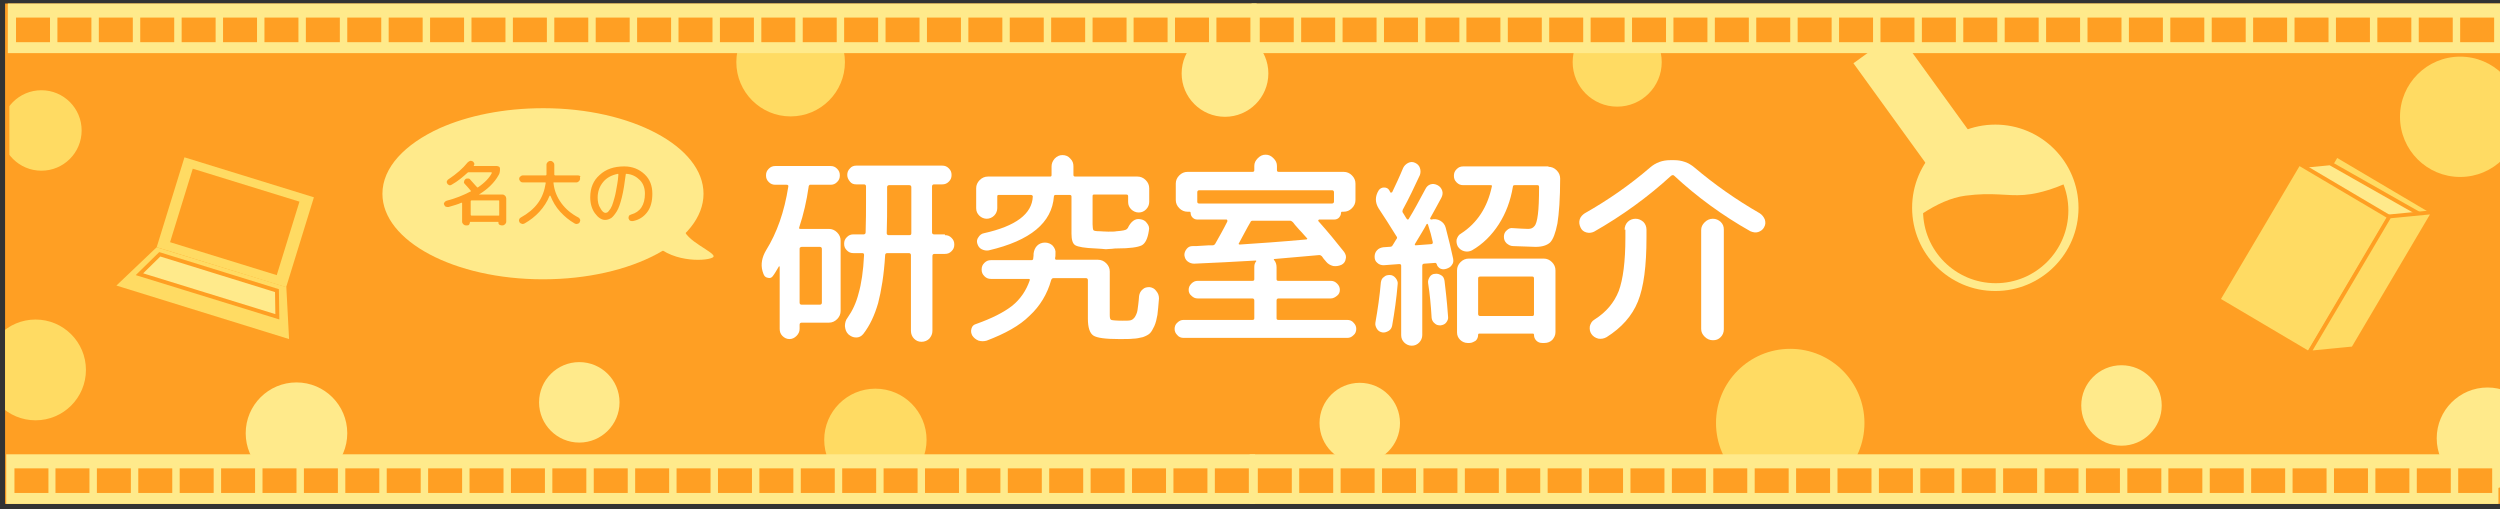 <?xml version="1.0" encoding="utf-8"?>
<!-- Generator: Adobe Illustrator 19.0.0, SVG Export Plug-In . SVG Version: 6.00 Build 0)  -->
<svg version="1.1" id="レイヤー_1" xmlns="http://www.w3.org/2000/svg" xmlns:xlink="http://www.w3.org/1999/xlink" x="0px"
	 y="0px" viewBox="0 0 640 130.3" style="enable-background:new 0 0 640 130.3;" xml:space="preserve">
<rect x="0" y="0" width="640" height="130.3" fill="#333333" stroke="none"/>
<style type="text/css">
	.st0{fill:#FF9F23;}
	.st1{fill:#FFEA8B;}
	.st2{clip-path:url(#SVGID_2_);fill:#FF9F23;}
	.st3{fill:#FFDB63;}
	.st4{fill:#FFEA8B;stroke:#FF9F23;stroke-miterlimit:10;}
	.st5{fill:#FFDB63;stroke:#FF9F23;stroke-miterlimit:10;}
	.st6{fill:#FFFFFF;}
	.st7{clip-path:url(#SVGID_4_);fill:#FFDB63;}
	.st8{clip-path:url(#SVGID_6_);fill:#FFDB63;}
	.st9{clip-path:url(#SVGID_8_);fill:#FFDB63;}
	.st10{clip-path:url(#SVGID_10_);fill:#FFEA8B;}
</style>
<g>
	<rect x="1.3" y="0.9" class="st0" width="639.6" height="128.1"/>
	<g>
		<g>
			<circle class="st1" cx="510.8" cy="53.2" r="21.3"/>
			
				<rect x="483.4" y="8.8" transform="matrix(0.81 -0.586 0.586 0.81 77.77 292.337)" class="st1" width="13.8" height="34.6"/>
		</g>
		<g>
			<defs>
				<path id="SVGID_1_" d="M471.9,74.4l56.5,38.2l28.7-76.5c0,0,9-8.6-16,4.9s-23.5,7.2-38,9.1S471.9,74.4,471.9,74.4z"/>
			</defs>
			<clipPath id="SVGID_2_">
				<use xlink:href="#SVGID_1_"  style="overflow:visible;"/>
			</clipPath>
			<circle class="st2" cx="510.9" cy="53.9" r="18.6"/>
		</g>
	</g>
	<g>
		
			<rect x="42.9" y="44.9" transform="matrix(0.955 0.295 -0.295 0.955 19.498 -15.261)" class="st3" width="34.7" height="24.1"/>
		
			<rect x="45.8" y="47" transform="matrix(0.955 0.295 -0.295 0.955 19.473 -15.21)" class="st0" width="28.6" height="19.7"/>
		<polygon class="st3" points="40.1,63.3 29.8,73.1 74,86.8 73.3,73.5 		"/>
		<polygon class="st4" points="40.9,65.1 35.7,70.2 71,81.1 70.9,74.4 		"/>
	</g>
	<g>
		
			<rect x="585.8" y="44.1" transform="matrix(0.861 0.509 -0.509 0.861 116.222 -296.382)" class="st5" width="29" height="40.5"/>
		<polygon class="st4" points="596.5,41.8 590.4,42.4 568.7,76 592.2,89 602.4,87.5 621.7,56.1 		"/>
		
			<rect x="576.3" y="45.7" transform="matrix(0.861 0.509 -0.509 0.861 115.565 -290.841)" class="st5" width="27" height="40.5"/>
		<polygon class="st5" points="611.7,55.4 623,54.3 602.4,89.2 591.1,90.3 		"/>
	</g>
	<circle class="st3" cx="458.3" cy="108.3" r="19"/>
	<circle class="st1" cx="75.9" cy="110.9" r="13"/>
	<circle class="st1" cx="543.1" cy="103.8" r="10.3"/>
	<circle class="st3" cx="202.4" cy="15.9" r="13.9"/>
	<circle class="st3" cx="224.1" cy="112.6" r="13.1"/>
	<circle class="st1" cx="348.1" cy="108.3" r="10.3"/>
	<g>
		<path class="st6" d="M207,47.9c-0.5,3.5-1.3,7-2.4,10.3c-0.1,0.3,0,0.4,0.3,0.4h7.3c0.8,0,1.5,0.3,2.1,0.9
			c0.6,0.6,0.9,1.3,0.9,2.1v18c0,0.8-0.3,1.5-0.9,2.1c-0.6,0.6-1.3,0.9-2.1,0.9h-7c-0.3,0-0.5,0.2-0.5,0.5v1.1
			c0,0.7-0.3,1.3-0.8,1.8c-0.5,0.5-1.1,0.8-1.8,0.8c-0.7,0-1.3-0.3-1.8-0.8c-0.5-0.5-0.7-1.1-0.7-1.8V68.3c0-0.1,0-0.1-0.1-0.1
			c-0.1,0-0.1,0-0.1,0c-0.6,1-1.1,1.9-1.5,2.4c-0.3,0.5-0.8,0.7-1.4,0.5c-0.6-0.1-0.9-0.5-1.1-1.1l-0.2-0.6
			c-0.5-1.8-0.1-3.6,0.9-5.3c2.8-4.5,4.7-9.9,5.7-16.3c0.1-0.3-0.1-0.5-0.4-0.5h-2.9c-0.7,0-1.2-0.2-1.7-0.7c-0.5-0.5-0.7-1-0.7-1.7
			c0-0.7,0.2-1.2,0.7-1.7c0.5-0.5,1-0.7,1.7-0.7h14.1c0.7,0,1.2,0.2,1.7,0.7c0.5,0.5,0.7,1,0.7,1.7c0,0.7-0.2,1.2-0.7,1.7
			c-0.5,0.5-1,0.7-1.7,0.7h-5.3C207.2,47.4,207,47.5,207,47.9z M204.7,63.7v13.8c0,0.3,0.2,0.5,0.5,0.5h4.7c0.3,0,0.5-0.2,0.5-0.5
			V63.7c0-0.3-0.2-0.5-0.5-0.5h-4.7C204.8,63.3,204.7,63.4,204.7,63.7z M241.9,60.2c0.7,0,1.2,0.2,1.7,0.7c0.5,0.5,0.7,1,0.7,1.7
			c0,0.7-0.2,1.2-0.7,1.7c-0.5,0.5-1,0.7-1.7,0.7h-2.7c-0.3,0-0.5,0.2-0.5,0.5v19.2c0,0.8-0.3,1.4-0.8,2c-0.5,0.5-1.2,0.8-2,0.8
			c-0.8,0-1.4-0.3-1.9-0.8c-0.5-0.5-0.8-1.2-0.8-2V65.3c0-0.3-0.2-0.5-0.5-0.5h-5.6c-0.3,0-0.5,0.2-0.5,0.5c-0.3,5.1-1,9.2-1.8,12.3
			c-0.9,3.1-2.1,5.7-3.8,7.9c-0.5,0.6-1.1,0.9-1.8,0.9c-0.8,0-1.4-0.3-2-0.8c-0.6-0.6-0.8-1.2-0.9-2.1c0-0.8,0.2-1.6,0.7-2.2
			c1.2-1.7,2.2-3.8,2.8-6.2c0.7-2.4,1.2-5.7,1.4-9.8c0-0.3-0.1-0.5-0.4-0.5h-2.3c-0.7,0-1.2-0.2-1.7-0.7c-0.5-0.5-0.7-1-0.7-1.7
			c0-0.7,0.2-1.2,0.7-1.7c0.5-0.5,1-0.7,1.7-0.7h2.6c0.3,0,0.5-0.2,0.5-0.5c0.1-3.1,0.1-5.6,0.1-7.7v-4.1c0-0.3-0.2-0.5-0.5-0.5h-2
			c-0.7,0-1.2-0.2-1.6-0.7c-0.4-0.5-0.7-1-0.7-1.7c0-0.7,0.2-1.2,0.7-1.7c0.4-0.5,1-0.7,1.6-0.7h22c0.7,0,1.2,0.2,1.7,0.7
			c0.5,0.5,0.7,1,0.7,1.7c0,0.7-0.2,1.2-0.7,1.7c-0.5,0.5-1,0.7-1.7,0.7h-2.1c-0.3,0-0.5,0.2-0.5,0.5v11.8c0,0.3,0.2,0.5,0.5,0.5
			H241.9z M233.3,59.7V47.9c0-0.3-0.2-0.5-0.5-0.5h-5.2c-0.3,0-0.5,0.2-0.5,0.5V52c0,2,0,4.6-0.1,7.7c0,0.3,0.2,0.5,0.5,0.5h5.3
			C233.2,60.2,233.3,60,233.3,59.7z"/>
		<path class="st6" d="M252.6,87.2c-0.7,0.2-1.4,0.2-2.1,0c-0.7-0.3-1.2-0.7-1.6-1.3c-0.3-0.6-0.4-1.1-0.2-1.8s0.6-1,1.3-1.2
			c3.9-1.4,6.9-2.9,9.1-4.6c2.1-1.7,3.6-3.9,4.5-6.5c0.1-0.3,0-0.4-0.3-0.4h-9.6c-0.7,0-1.2-0.2-1.7-0.7c-0.5-0.5-0.7-1-0.7-1.7
			c0-0.7,0.2-1.2,0.7-1.7c0.5-0.5,1-0.7,1.7-0.7H264c0.3,0,0.5-0.1,0.5-0.4c0.1-0.6,0.1-1,0.1-1.3c0.1-0.8,0.4-1.5,0.9-2
			c0.5-0.5,1.2-0.8,2-0.8c0.8,0,1.5,0.3,2,0.8c0.5,0.6,0.8,1.2,0.7,2c0,0.5,0,0.9-0.1,1.2c0,0.3,0.1,0.4,0.4,0.4h10.6
			c0.8,0,1.5,0.3,2.1,0.9c0.6,0.6,0.9,1.3,0.9,2.1v11.2c0,0.7,0.1,1.1,0.4,1.2c0.3,0.1,1.3,0.2,2.9,0.2c0.9,0,1.6,0,2-0.1
			s0.7-0.3,1.1-0.8c0.3-0.5,0.6-1.1,0.7-1.8c0.1-0.8,0.3-2,0.4-3.6c0.1-0.7,0.4-1.3,0.9-1.7c0.5-0.5,1.1-0.6,1.8-0.6
			c0.7,0.1,1.3,0.4,1.7,1c0.5,0.6,0.7,1.2,0.7,1.9c-0.1,1.7-0.3,3.1-0.4,4.2c-0.2,1.1-0.4,2-0.8,2.9c-0.4,0.8-0.7,1.4-1.1,1.8
			c-0.4,0.4-1,0.7-1.8,1c-0.9,0.2-1.7,0.4-2.5,0.4c-0.8,0.1-2,0.1-3.6,0.1c-3.5,0-5.7-0.3-6.6-0.9c-0.9-0.6-1.4-2-1.4-4.3v-9.9
			c0-0.3-0.2-0.5-0.5-0.5h-8.3c-0.3,0-0.5,0.2-0.6,0.5c-1,3.6-2.9,6.7-5.5,9.1C261,83.4,257.3,85.4,252.6,87.2z M280.4,63.6
			c-2.7-0.1-4.4-0.4-5.1-0.8c-0.7-0.4-1-1.4-1-3v-9.5c0-0.3-0.2-0.4-0.5-0.4h-3.5c-0.3,0-0.5,0.1-0.5,0.4c-0.5,6.7-6,11.3-16.7,13.8
			c-0.6,0.1-1.2,0-1.8-0.3c-0.6-0.3-0.9-0.8-1.1-1.4c-0.2-0.6-0.1-1.2,0.3-1.7c0.3-0.5,0.8-0.9,1.4-1c8.1-1.8,12.3-4.9,12.5-9.4
			c0-0.2-0.2-0.4-0.5-0.4h-8.2c-0.3,0-0.4,0.1-0.4,0.4v3c0,0.7-0.3,1.4-0.8,1.9c-0.5,0.5-1.2,0.8-1.9,0.8c-0.7,0-1.4-0.3-1.9-0.8
			c-0.5-0.5-0.8-1.1-0.8-1.9v-5.1c0-0.8,0.3-1.5,0.9-2.1c0.6-0.6,1.3-0.9,2.1-0.9h15.9c0.3,0,0.4-0.1,0.4-0.4v-2.2
			c0-0.8,0.3-1.4,0.8-2c0.6-0.6,1.2-0.9,2-0.9c0.8,0,1.5,0.3,2,0.9c0.6,0.6,0.8,1.2,0.8,2v2.2c0,0.3,0.2,0.4,0.5,0.4h15.9
			c0.8,0,1.5,0.3,2.1,0.9c0.6,0.6,0.9,1.3,0.9,2.1v3.5c0,0.7-0.3,1.4-0.8,1.9c-0.5,0.5-1.1,0.8-1.9,0.8c-0.7,0-1.4-0.3-1.9-0.8
			c-0.5-0.5-0.8-1.1-0.8-1.9v-1.5c0-0.3-0.2-0.4-0.5-0.4h-8.2c-0.3,0-0.4,0.1-0.4,0.4v7.2c0,0.8,0.1,1.3,0.2,1.5s0.7,0.3,1.7,0.3
			c0.4,0,1.1,0.1,2.1,0.1c1,0,1.7,0,2.1-0.1c1.5-0.1,2.4-0.3,2.6-0.5c0.1-0.1,0.2-0.2,0.3-0.3c0.8-1.7,1.9-2.5,3.1-2.3
			c0.8,0.1,1.4,0.4,1.8,1c0.5,0.6,0.7,1.2,0.5,2c-0.3,2-0.9,3.2-1.8,3.7c-1,0.5-3.1,0.8-6.3,0.8c-0.3,0-0.7,0-1.4,0.1
			c-0.6,0-1.1,0.1-1.5,0.1C282.5,63.7,281.6,63.7,280.4,63.6z"/>
		<path class="st6" d="M320.6,81.9c0.3,0,0.5-0.1,0.5-0.4v-4.6c0-0.3-0.2-0.5-0.5-0.5h-14c-0.6,0-1.1-0.2-1.6-0.7
			c-0.5-0.4-0.7-0.9-0.7-1.5c0-0.6,0.2-1.1,0.7-1.6c0.5-0.5,1-0.7,1.6-0.7h14c0.3,0,0.5-0.1,0.5-0.4v-3.1c0-0.6,0.1-1,0.4-1.4
			c0.1-0.1,0.1-0.1,0.1-0.2c0-0.1-0.1-0.1-0.2-0.1c-5.4,0.3-10.6,0.6-15.7,0.8c-0.6,0-1.2-0.2-1.7-0.6c-0.5-0.4-0.7-0.9-0.8-1.6
			c0-0.6,0.2-1.1,0.6-1.6c0.4-0.5,0.9-0.7,1.5-0.7c0.6,0,1.4,0,2.5-0.1c1.1-0.1,2-0.1,2.6-0.1c0.3,0,0.5-0.1,0.7-0.4
			c0.9-1.6,2-3.5,3.1-5.7c0-0.1,0-0.2,0-0.3c-0.1-0.1-0.1-0.2-0.2-0.2h-7.5c-0.5,0-0.9-0.2-1.2-0.5c-0.3-0.3-0.5-0.7-0.5-1.2
			c0-0.2-0.1-0.3-0.3-0.3H304c-0.8,0-1.5-0.3-2.1-0.9c-0.6-0.6-0.9-1.3-0.9-2.1v-4.2c0-0.8,0.3-1.5,0.9-2.1c0.6-0.6,1.3-0.9,2.1-0.9
			h16.6c0.3,0,0.5-0.1,0.5-0.4v-1.1c0-0.8,0.3-1.4,0.9-2c0.6-0.6,1.2-0.9,2-0.9c0.8,0,1.4,0.3,2,0.9c0.6,0.6,0.9,1.2,0.9,2v1.1
			c0,0.3,0.2,0.4,0.5,0.4h16.6c0.8,0,1.5,0.3,2.1,0.9c0.6,0.6,0.9,1.3,0.9,2.1v4.2c0,0.8-0.3,1.5-0.9,2.1c-0.6,0.6-1.3,0.9-2.1,0.9
			h-0.4c-0.2,0-0.3,0.1-0.3,0.3c0,0.5-0.2,0.8-0.5,1.2c-0.3,0.3-0.7,0.5-1.2,0.5h-3.9c-0.1,0-0.1,0.1-0.2,0.2c-0.1,0.1,0,0.2,0,0.2
			c2.5,2.8,4.7,5.5,6.6,7.9c0.4,0.6,0.6,1.2,0.4,1.8c-0.1,0.7-0.5,1.2-1.1,1.5c-0.7,0.3-1.4,0.4-2.1,0.3c-0.8-0.2-1.4-0.6-1.8-1.1
			c-0.1-0.1-0.3-0.4-0.6-0.7c-0.2-0.3-0.4-0.6-0.5-0.7c-0.2-0.2-0.4-0.3-0.7-0.3c-1,0.1-4.8,0.4-11.4,1c-0.1,0-0.1,0-0.2,0.1
			c0,0.1,0,0.2,0.1,0.2c0.4,0.5,0.6,1.1,0.6,1.8v3.1c0,0.3,0.2,0.4,0.5,0.4h13.4c0.6,0,1.1,0.2,1.6,0.7c0.5,0.5,0.7,1,0.7,1.6
			c0,0.6-0.2,1.1-0.7,1.5c-0.5,0.4-1,0.7-1.6,0.7h-13.4c-0.3,0-0.5,0.2-0.5,0.5v4.6c0,0.3,0.2,0.4,0.5,0.4h17.6
			c0.6,0,1.2,0.2,1.6,0.7c0.5,0.5,0.7,1,0.7,1.6c0,0.6-0.2,1.2-0.7,1.6c-0.5,0.5-1,0.7-1.6,0.7H303c-0.6,0-1.2-0.2-1.6-0.7
			c-0.5-0.5-0.7-1-0.7-1.6c0-0.6,0.2-1.2,0.7-1.6c0.5-0.5,1-0.7,1.6-0.7H320.6z M307,52.1h34c0.3,0,0.5-0.2,0.5-0.5v-2.4
			c0-0.3-0.2-0.5-0.5-0.5h-34c-0.3,0-0.5,0.2-0.5,0.5v2.4C306.5,51.9,306.6,52.1,307,52.1z M317.2,62.2c-0.2,0.2-0.1,0.4,0.2,0.4
			c4.7-0.3,10.4-0.7,17-1.3c0.1,0,0.1,0,0.2-0.1c0.1-0.1,0.1-0.2,0-0.2c-0.5-0.5-1.1-1.3-2-2.2c-0.9-1-1.4-1.6-1.6-1.9
			c-0.2-0.2-0.5-0.4-0.7-0.4h-9.6c-0.3,0-0.5,0.1-0.6,0.4C319.2,58.4,318.3,60.2,317.2,62.2z"/>
		<path class="st6" d="M355.5,84.7c-0.5,0.3-1.1,0.5-1.6,0.4c-0.6-0.1-1.1-0.4-1.4-0.9c-0.3-0.5-0.5-1-0.4-1.6
			c0.6-3.4,1.1-6.8,1.4-10.3c0.1-0.6,0.3-1.1,0.8-1.4c0.4-0.4,0.9-0.5,1.5-0.5c0.6,0,1.1,0.3,1.5,0.8c0.4,0.5,0.6,1.1,0.5,1.6
			c-0.3,3.6-0.8,7.1-1.4,10.5C356.3,83.9,356,84.4,355.5,84.7z M356.5,62.8c0.1-0.2,0.3-0.4,0.5-0.8c0.2-0.4,0.4-0.6,0.5-0.8
			c0.2-0.2,0.2-0.5,0-0.7c-1.7-2.8-3.3-5.2-4.6-7.2c-0.9-1.5-0.9-3,0-4.5c0.3-0.5,0.8-0.8,1.4-0.8c0.6,0,1.1,0.2,1.4,0.8
			c0,0,0.1,0.1,0.1,0.2c0.1,0.1,0.1,0.2,0.1,0.2c0,0.1,0.1,0.1,0.2,0.1c0.1,0,0.2,0,0.3-0.1c0.9-1.9,1.9-4,2.8-6.2
			c0.3-0.6,0.7-1,1.3-1.3c0.6-0.3,1.2-0.3,1.8,0c0.6,0.3,1,0.7,1.2,1.3c0.2,0.6,0.2,1.2,0,1.8c-1.4,3-2.8,6-4.4,8.9
			c-0.1,0.3-0.1,0.5,0,0.7c0.1,0.2,0.3,0.4,0.5,0.8c0.2,0.4,0.4,0.6,0.5,0.8c0.2,0.2,0.3,0.3,0.5,0.1c1.3-2.1,2.7-4.7,4.3-7.7
			c0.3-0.6,0.7-1,1.3-1.2c0.6-0.2,1.2-0.1,1.8,0.2c0.6,0.3,1,0.8,1.2,1.4c0.2,0.6,0.1,1.2-0.2,1.8c-0.9,1.6-1.8,3.4-2.9,5.3
			c0,0,0,0.1,0.1,0.2c0.1,0.1,0.1,0.1,0.2,0.1c0.8-0.2,1.6-0.1,2.3,0.3c0.7,0.4,1.2,1,1.4,1.8c0.8,3,1.4,5.6,1.9,7.9
			c0.1,0.6,0.1,1.1-0.3,1.6c-0.3,0.5-0.8,0.8-1.4,1l-0.4,0.1c-0.5,0.1-0.9,0-1.3-0.2c-0.4-0.3-0.7-0.6-0.8-1.1
			c-0.1-0.2-0.2-0.3-0.4-0.3l-2.8,0.2c-0.3,0-0.5,0.2-0.5,0.5v17.8c0,0.7-0.3,1.4-0.8,1.9s-1.1,0.8-1.9,0.8c-0.7,0-1.4-0.3-1.9-0.8
			s-0.8-1.1-0.8-1.9V68c0-0.3-0.2-0.4-0.5-0.4l-4,0.3c-0.6,0-1.2-0.2-1.6-0.6c-0.5-0.4-0.7-0.9-0.7-1.6c0-0.6,0.2-1.2,0.6-1.6
			c0.4-0.5,1-0.7,1.6-0.8l1.4-0.1C356.1,63.2,356.4,63.1,356.5,62.8z M362.2,62.5c0,0.1,0,0.1,0,0.2c0.1,0.1,0.1,0.1,0.2,0.1l4-0.3
			c0.3,0,0.4-0.2,0.4-0.5c-0.3-1.4-0.7-2.9-1.2-4.4c-0.1-0.3-0.2-0.4-0.4-0.2C364.6,58.6,363.5,60.3,362.2,62.5z M368.8,83.3
			c-0.6,0-1.1-0.1-1.5-0.5c-0.5-0.4-0.7-0.8-0.8-1.4c-0.2-3.4-0.5-6.4-0.9-8.9c-0.1-0.6,0.1-1.1,0.4-1.6c0.3-0.5,0.8-0.8,1.4-0.8
			c0.6-0.1,1.1,0.1,1.6,0.4c0.5,0.3,0.7,0.8,0.8,1.4c0.2,1.8,0.6,4.8,0.9,9.1c0.1,0.6-0.1,1.1-0.5,1.6
			C369.9,83,369.4,83.2,368.8,83.3z M396.4,42.7c0.8,0,1.5,0.3,2.1,0.9c0.6,0.6,0.9,1.3,0.9,2.1c0,5.2-0.3,9-0.7,11.5
			c-0.5,2.5-1.1,4.1-1.9,4.9c-0.8,0.7-2,1.1-3.7,1.1c-0.6,0-2.5-0.1-5.7-0.2c-0.7,0-1.2-0.3-1.7-0.7c-0.5-0.5-0.7-1-0.7-1.7
			c0-0.6,0.2-1.2,0.7-1.6c0.5-0.5,1-0.7,1.6-0.6c1.7,0.1,3,0.2,3.9,0.2c0.7,0,1.2-0.2,1.6-0.7c0.4-0.4,0.7-1.4,0.9-3
			c0.2-1.5,0.3-3.9,0.3-7c0-0.3-0.1-0.5-0.4-0.5h-5.8c-0.3,0-0.5,0.1-0.5,0.4c-0.6,3.6-1.8,6.8-3.6,9.6c-1.8,2.8-4.1,5.1-6.9,6.7
			c-0.6,0.3-1.3,0.4-2,0.2c-0.7-0.2-1.2-0.6-1.6-1.2c-0.3-0.6-0.4-1.2-0.3-1.8c0.2-0.6,0.5-1.2,1.1-1.5c4.2-2.7,6.8-6.8,7.9-12
			c0.1-0.3,0-0.4-0.3-0.4h-7c-0.7,0-1.2-0.2-1.7-0.7c-0.5-0.5-0.7-1-0.7-1.7c0-0.7,0.2-1.2,0.7-1.7c0.5-0.5,1-0.7,1.7-0.7H396.4z
			 M376.2,87.8h-0.5c-0.7,0-1.4-0.3-1.9-0.8s-0.8-1.1-0.8-1.9V69.2c0-0.8,0.3-1.5,0.9-2.1c0.6-0.6,1.3-0.9,2.1-0.9h19.2
			c0.8,0,1.5,0.3,2.1,0.9c0.6,0.6,0.9,1.3,0.9,2.1V85c0,0.8-0.3,1.4-0.8,2c-0.5,0.5-1.2,0.8-2,0.8h-0.6c-0.6,0-1.1-0.2-1.5-0.6
			c-0.4-0.4-0.6-0.9-0.6-1.5c0-0.2-0.1-0.3-0.3-0.3h-13.7c-0.2,0-0.3,0.1-0.3,0.3c0,0.6-0.2,1.1-0.6,1.5
			C377.3,87.5,376.8,87.8,376.2,87.8z M378.4,71.3v9.1c0,0.3,0.2,0.5,0.5,0.5h13.4c0.3,0,0.4-0.2,0.4-0.5v-9.1
			c0-0.3-0.1-0.5-0.4-0.5h-13.4C378.5,70.8,378.4,71,378.4,71.3z"/>
		<path class="st6" d="M408.1,59.3c-0.6,0.3-1.3,0.4-2,0.2c-0.7-0.2-1.2-0.6-1.5-1.3c-0.3-0.7-0.4-1.3-0.2-2
			c0.2-0.7,0.7-1.2,1.3-1.6c6-3.4,11.6-7.3,16.7-11.7c1.5-1.3,3.2-1.9,5.2-1.9h1c1.9,0,3.7,0.6,5.2,1.9c5.1,4.3,10.6,8.2,16.7,11.7
			c0.6,0.4,1,0.9,1.3,1.6c0.2,0.7,0.2,1.3-0.2,2c-0.3,0.6-0.9,1-1.5,1.2s-1.3,0.1-2-0.2c-7.1-4-13.7-8.8-19.6-14.3
			c-0.2-0.1-0.4-0.1-0.7,0.1C421.9,50.4,415.3,55.2,408.1,59.3z M415.9,58.8c0-0.8,0.3-1.5,0.8-2c0.5-0.5,1.2-0.8,2-0.8
			c0.8,0,1.4,0.3,2,0.8c0.5,0.5,0.8,1.2,0.8,2v2c0,7.3-0.7,12.7-2.2,16.4c-1.5,3.7-4.2,6.7-8,9.1c-0.7,0.4-1.4,0.5-2.1,0.4
			c-0.8-0.2-1.4-0.6-1.8-1.2c-0.4-0.6-0.5-1.2-0.4-2c0.2-0.7,0.5-1.3,1.2-1.7c3-1.9,5-4.3,6.2-7.3c1.1-3,1.7-7.5,1.7-13.7V58.8z
			 M435.5,58.9c0-0.8,0.3-1.4,0.9-2c0.6-0.6,1.3-0.9,2.1-0.9c0.8,0,1.4,0.3,2,0.8c0.6,0.6,0.8,1.2,0.8,2v25.5c0,0.8-0.3,1.5-0.8,2
			c-0.6,0.6-1.2,0.8-2,0.8c-0.8,0-1.5-0.3-2.1-0.9c-0.6-0.6-0.9-1.2-0.9-2V58.9z"/>
	</g>
	<g>
		<g>
			<path class="st1" d="M180.1,49.6c0,12.1-18.4,21.9-41.1,21.9s-41.1-9.8-41.1-21.9c0-6.7,5.7-12.7,14.7-16.8
				c7.2-3.2,16.4-5.1,26.5-5.1C161.6,27.7,180.1,37.5,180.1,49.6z"/>
			<path class="st1" d="M175,58.2c0,3.4,8.6,6.5,7.6,7.6c-1,1-10,1.7-15-3.3"/>
		</g>
		<g>
			<path class="st0" d="M114.8,53c-0.2,0-0.5,0-0.7-0.1s-0.3-0.3-0.4-0.5c-0.1-0.2-0.1-0.4,0.1-0.6c0.1-0.2,0.3-0.3,0.5-0.4
				c2.3-0.6,4.3-1.4,6.2-2.4c0.1,0,0.1-0.1,0-0.2c-0.3-0.4-0.8-0.9-1.5-1.7c-0.2-0.2-0.3-0.4-0.2-0.6c0-0.2,0.1-0.4,0.3-0.6
				c0.2-0.2,0.4-0.2,0.7-0.2c0.3,0,0.5,0.1,0.6,0.3c0.5,0.6,1.1,1.2,1.7,1.9c0.1,0.1,0.2,0.1,0.2,0.1c1.8-1.2,3-2.5,3.6-3.7
				c0,0,0-0.1,0-0.1c0,0-0.1-0.1-0.1-0.1H120c-0.1,0-0.2,0-0.3,0.1c-1.2,1.1-2.5,2.2-4.1,3.1c-0.2,0.1-0.4,0.2-0.6,0.1
				c-0.2-0.1-0.4-0.2-0.5-0.4c-0.1-0.2-0.2-0.4-0.1-0.6c0.1-0.2,0.2-0.4,0.4-0.5c2.1-1.4,3.7-2.8,4.9-4.3c0.2-0.2,0.4-0.3,0.6-0.4
				c0.2-0.1,0.5,0,0.7,0.1c0.2,0.1,0.3,0.3,0.4,0.5c0.1,0.2,0,0.4-0.1,0.6c-0.1,0.1,0,0.1,0.1,0.1h5.8c0.2,0,0.4,0.1,0.6,0.2
				c0.2,0.2,0.2,0.4,0.2,0.6c0,0.6-0.1,1.2-0.4,1.6c-1,1.8-2.7,3.5-5,4.9c0,0,0,0,0,0c0,0,0,0,0,0h6c0.3,0,0.5,0.1,0.7,0.3
				c0.2,0.2,0.3,0.5,0.3,0.7v5.9c0,0.3-0.1,0.5-0.3,0.7c-0.2,0.2-0.4,0.3-0.7,0.3h-0.2c-0.2,0-0.4-0.1-0.6-0.2
				c-0.2-0.2-0.2-0.3-0.2-0.6c0-0.1,0-0.1-0.1-0.1h-7.1c-0.1,0-0.1,0-0.1,0.1c0,0.2-0.1,0.4-0.2,0.6c-0.2,0.2-0.3,0.2-0.6,0.2h-0.2
				c-0.3,0-0.5-0.1-0.7-0.3s-0.3-0.4-0.3-0.7v-4.7c0,0,0-0.1-0.1-0.1c0,0-0.1,0-0.1,0C117.3,52.3,116.1,52.6,114.8,53z M127.8,51.5
				c0-0.1,0-0.2-0.1-0.2h-7c-0.1,0-0.2,0.1-0.2,0.2V55c0,0.1,0.1,0.2,0.2,0.2h7c0.1,0,0.1-0.1,0.1-0.2V51.5z"/>
			<path class="st0" d="M148.5,45.8c0,0.2-0.1,0.4-0.3,0.6c-0.2,0.2-0.4,0.3-0.6,0.3h-5.8c-0.1,0-0.2,0.1-0.1,0.2
				c0.2,1.9,0.9,3.6,2,5.1c1.1,1.5,2.5,2.7,4.4,3.7c0.2,0.1,0.3,0.3,0.4,0.5c0.1,0.2,0,0.4-0.1,0.7c-0.1,0.2-0.4,0.4-0.6,0.4
				c-0.3,0.1-0.5,0-0.7-0.1c-1.4-0.8-2.6-1.8-3.7-3c-1.1-1.2-1.9-2.6-2.5-4.1c0,0,0,0-0.1,0s0,0-0.1,0c-0.6,1.5-1.5,2.9-2.6,4.1
				c-1.1,1.2-2.4,2.2-3.8,3c-0.2,0.1-0.5,0.2-0.7,0.1c-0.3-0.1-0.5-0.2-0.6-0.4c-0.1-0.2-0.2-0.4-0.1-0.7s0.2-0.4,0.4-0.5
				c1.8-1,3.3-2.2,4.4-3.7c1.1-1.5,1.7-3.2,2-5.1c0-0.1,0-0.2-0.1-0.2h-5.8c-0.2,0-0.5-0.1-0.6-0.3c-0.2-0.2-0.3-0.4-0.3-0.6
				c0-0.2,0.1-0.5,0.3-0.6c0.2-0.2,0.4-0.3,0.6-0.3h5.9c0.1,0,0.2-0.1,0.2-0.2v-2.5c0-0.3,0.1-0.5,0.3-0.7c0.2-0.2,0.4-0.3,0.7-0.3
				c0.3,0,0.5,0.1,0.7,0.3c0.2,0.2,0.3,0.4,0.3,0.7v2.5c0,0.1,0.1,0.2,0.2,0.2h5.9c0.2,0,0.5,0.1,0.6,0.3
				C148.4,45.3,148.5,45.5,148.5,45.8z"/>
			<path class="st0" d="M154.9,56.3c-0.9,0-1.8-0.6-2.6-1.7c-0.8-1.1-1.2-2.5-1.2-4.1c0-2.4,0.8-4.3,2.4-5.7
				c1.6-1.5,3.7-2.2,6.3-2.2c2.1,0,3.8,0.7,5.2,2c1.4,1.3,2,3,2,5c0,1.9-0.4,3.5-1.3,4.7c-0.9,1.2-2.1,2-3.7,2.3
				c-0.2,0-0.5,0-0.7-0.1c-0.2-0.1-0.3-0.4-0.4-0.6c0-0.2,0-0.4,0.1-0.6c0.1-0.2,0.3-0.3,0.6-0.4c1.1-0.3,2-0.9,2.6-1.8
				c0.6-0.9,0.9-2.1,0.9-3.5c0-1.4-0.4-2.6-1.3-3.5c-0.9-0.9-2-1.5-3.4-1.6c-0.1,0-0.2,0-0.2,0.1c-0.3,2.3-0.6,4.3-1,5.9
				c-0.4,1.6-0.8,2.8-1.3,3.6c-0.5,0.8-1,1.4-1.4,1.7C156,56.1,155.5,56.3,154.9,56.3z M158.2,44.5c-1.6,0.3-2.9,1-3.8,2.1
				c-0.9,1.1-1.4,2.4-1.4,4c0,1,0.2,2,0.7,2.7c0.4,0.8,0.9,1.2,1.3,1.2c0.2,0,0.4-0.1,0.6-0.2c0.2-0.2,0.4-0.5,0.7-0.9
				c0.3-0.5,0.5-1,0.7-1.7c0.2-0.7,0.5-1.6,0.7-2.8c0.2-1.2,0.5-2.5,0.6-4.1C158.3,44.6,158.3,44.5,158.2,44.5
				C158.2,44.5,158.2,44.5,158.2,44.5z"/>
		</g>
	</g>
	<circle class="st3" cx="414" cy="15.9" r="11.4"/>
	<circle class="st1" cx="313.6" cy="18.8" r="11.1"/>
	<circle class="st1" cx="148.3" cy="103" r="10.3"/>
	<g>
		<defs>
			<rect id="SVGID_3_" x="2.4" y="18.3" width="27.3" height="27.3"/>
		</defs>
		<clipPath id="SVGID_4_">
			<use xlink:href="#SVGID_3_"  style="overflow:visible;"/>
		</clipPath>
		<circle class="st7" cx="10.6" cy="33.4" r="10.3"/>
	</g>
	<g>
		<defs>
			<rect id="SVGID_5_" x="606.7" width="34.6" height="48.5"/>
		</defs>
		<clipPath id="SVGID_6_">
			<use xlink:href="#SVGID_5_"  style="overflow:visible;"/>
		</clipPath>
		<circle class="st8" cx="629.8" cy="29.9" r="15.4"/>
	</g>
	<g>
		<defs>
			<rect id="SVGID_7_" x="1.3" y="79.1" width="25.9" height="31.5"/>
		</defs>
		<clipPath id="SVGID_8_">
			<use xlink:href="#SVGID_7_"  style="overflow:visible;"/>
		</clipPath>
		<circle class="st9" cx="9.1" cy="94.7" r="12.9"/>
	</g>
	<g>
		<defs>
			<rect id="SVGID_9_" x="619.5" y="91.6" width="20.6" height="38.7"/>
		</defs>
		<clipPath id="SVGID_10_">
			<use xlink:href="#SVGID_9_"  style="overflow:visible;"/>
		</clipPath>
		<circle class="st10" cx="636.8" cy="112.2" r="13"/>
	</g>
	<g>
		<g>
			<rect x="1.6" y="116.3" class="st1" width="319.7" height="12.7"/>
			<rect x="3.7" y="119.9" class="st0" width="8.7" height="6.3"/>
			<rect x="14.2" y="119.9" class="st0" width="8.7" height="6.3"/>
			<rect x="24.8" y="119.9" class="st0" width="8.7" height="6.3"/>
			<rect x="35.4" y="119.9" class="st0" width="8.7" height="6.3"/>
			<rect x="46" y="119.9" class="st0" width="8.7" height="6.3"/>
			<rect x="56.6" y="119.9" class="st0" width="8.7" height="6.3"/>
			<rect x="67.2" y="119.9" class="st0" width="8.7" height="6.3"/>
			<rect x="77.8" y="119.9" class="st0" width="8.7" height="6.3"/>
			<rect x="88.4" y="119.9" class="st0" width="8.7" height="6.3"/>
			<rect x="99" y="119.9" class="st0" width="8.7" height="6.3"/>
			<rect x="109.6" y="119.9" class="st0" width="8.7" height="6.3"/>
			<rect x="120.2" y="119.9" class="st0" width="8.7" height="6.3"/>
			<rect x="130.8" y="119.9" class="st0" width="8.7" height="6.3"/>
			<rect x="141.4" y="119.9" class="st0" width="8.7" height="6.3"/>
			<rect x="152" y="119.9" class="st0" width="8.7" height="6.3"/>
			<rect x="162.6" y="119.9" class="st0" width="8.7" height="6.3"/>
			<rect x="173.2" y="119.9" class="st0" width="8.7" height="6.3"/>
			<rect x="183.8" y="119.9" class="st0" width="8.7" height="6.3"/>
			<rect x="194.4" y="119.9" class="st0" width="8.7" height="6.3"/>
			<rect x="205" y="119.9" class="st0" width="8.7" height="6.3"/>
			<rect x="215.6" y="119.9" class="st0" width="8.7" height="6.3"/>
			<rect x="226.2" y="119.9" class="st0" width="8.7" height="6.3"/>
			<rect x="236.8" y="119.9" class="st0" width="8.7" height="6.3"/>
			<rect x="247.4" y="119.9" class="st0" width="8.7" height="6.3"/>
			<rect x="258" y="119.9" class="st0" width="8.7" height="6.3"/>
			<rect x="268.6" y="119.9" class="st0" width="8.7" height="6.3"/>
			<rect x="279.2" y="119.9" class="st0" width="8.7" height="6.3"/>
			<rect x="289.8" y="119.9" class="st0" width="8.7" height="6.3"/>
			<rect x="300.4" y="119.9" class="st0" width="8.7" height="6.3"/>
			<rect x="311" y="119.9" class="st0" width="8.7" height="6.3"/>
		</g>
		<g>
			<rect x="319.9" y="116.3" class="st1" width="319.7" height="12.7"/>
			<rect x="322" y="119.9" class="st0" width="8.7" height="6.3"/>
			<rect x="332.6" y="119.9" class="st0" width="8.7" height="6.3"/>
			<rect x="343.2" y="119.9" class="st0" width="8.7" height="6.3"/>
			<rect x="353.8" y="119.9" class="st0" width="8.7" height="6.3"/>
			<rect x="364.4" y="119.9" class="st0" width="8.7" height="6.3"/>
			<rect x="375" y="119.9" class="st0" width="8.7" height="6.3"/>
			<rect x="385.6" y="119.9" class="st0" width="8.7" height="6.3"/>
			<rect x="396.2" y="119.9" class="st0" width="8.7" height="6.3"/>
			<rect x="406.8" y="119.9" class="st0" width="8.7" height="6.3"/>
			<rect x="417.4" y="119.9" class="st0" width="8.7" height="6.3"/>
			<rect x="428" y="119.9" class="st0" width="8.7" height="6.3"/>
			<rect x="438.6" y="119.9" class="st0" width="8.7" height="6.3"/>
			<rect x="449.2" y="119.9" class="st0" width="8.7" height="6.3"/>
			<rect x="459.8" y="119.9" class="st0" width="8.7" height="6.3"/>
			<rect x="470.4" y="119.9" class="st0" width="8.7" height="6.3"/>
			<rect x="481" y="119.9" class="st0" width="8.7" height="6.3"/>
			<rect x="491.6" y="119.9" class="st0" width="8.7" height="6.3"/>
			<rect x="502.2" y="119.9" class="st0" width="8.7" height="6.3"/>
			<rect x="512.8" y="119.9" class="st0" width="8.7" height="6.3"/>
			<rect x="523.4" y="119.9" class="st0" width="8.7" height="6.3"/>
			<rect x="534" y="119.9" class="st0" width="8.7" height="6.3"/>
			<rect x="544.6" y="119.9" class="st0" width="8.7" height="6.3"/>
			<rect x="555.1" y="119.9" class="st0" width="8.7" height="6.3"/>
			<rect x="565.7" y="119.9" class="st0" width="8.7" height="6.3"/>
			<rect x="576.3" y="119.9" class="st0" width="8.7" height="6.3"/>
			<rect x="586.9" y="119.9" class="st0" width="8.7" height="6.3"/>
			<rect x="597.5" y="119.9" class="st0" width="8.7" height="6.3"/>
			<rect x="608.1" y="119.9" class="st0" width="8.7" height="6.3"/>
			<rect x="618.7" y="119.9" class="st0" width="8.7" height="6.3"/>
			<rect x="629.3" y="119.9" class="st0" width="8.7" height="6.3"/>
		</g>
	</g>
	<g>
		<g>
			<rect x="2" y="0.9" class="st1" width="319.7" height="12.7"/>
			<rect x="4.1" y="4.5" class="st0" width="8.7" height="6.3"/>
			<rect x="14.7" y="4.5" class="st0" width="8.7" height="6.3"/>
			<rect x="25.3" y="4.5" class="st0" width="8.7" height="6.3"/>
			<rect x="35.9" y="4.5" class="st0" width="8.7" height="6.3"/>
			<rect x="46.5" y="4.5" class="st0" width="8.7" height="6.3"/>
			<rect x="57.1" y="4.5" class="st0" width="8.7" height="6.3"/>
			<rect x="67.7" y="4.5" class="st0" width="8.7" height="6.3"/>
			<rect x="78.3" y="4.5" class="st0" width="8.7" height="6.3"/>
			<rect x="88.9" y="4.5" class="st0" width="8.7" height="6.3"/>
			<rect x="99.5" y="4.5" class="st0" width="8.7" height="6.3"/>
			<rect x="110.1" y="4.5" class="st0" width="8.7" height="6.3"/>
			<rect x="120.7" y="4.5" class="st0" width="8.7" height="6.3"/>
			<rect x="131.3" y="4.5" class="st0" width="8.7" height="6.3"/>
			<rect x="141.9" y="4.5" class="st0" width="8.7" height="6.3"/>
			<rect x="152.5" y="4.5" class="st0" width="8.7" height="6.3"/>
			<rect x="163.1" y="4.5" class="st0" width="8.7" height="6.3"/>
			<rect x="173.7" y="4.5" class="st0" width="8.7" height="6.3"/>
			<rect x="184.3" y="4.5" class="st0" width="8.7" height="6.3"/>
			<rect x="194.9" y="4.5" class="st0" width="8.7" height="6.3"/>
			<rect x="205.5" y="4.5" class="st0" width="8.7" height="6.3"/>
			<rect x="216.1" y="4.5" class="st0" width="8.7" height="6.3"/>
			<rect x="226.7" y="4.5" class="st0" width="8.7" height="6.3"/>
			<rect x="237.3" y="4.5" class="st0" width="8.7" height="6.3"/>
			<rect x="247.9" y="4.5" class="st0" width="8.7" height="6.3"/>
			<rect x="258.5" y="4.5" class="st0" width="8.7" height="6.3"/>
			<rect x="269.1" y="4.5" class="st0" width="8.7" height="6.3"/>
			<rect x="279.7" y="4.5" class="st0" width="8.7" height="6.3"/>
			<rect x="290.2" y="4.5" class="st0" width="8.7" height="6.3"/>
			<rect x="300.8" y="4.5" class="st0" width="8.7" height="6.3"/>
			<rect x="311.4" y="4.5" class="st0" width="8.7" height="6.3"/>
		</g>
		<g>
			<rect x="320.4" y="0.9" class="st1" width="319.7" height="12.7"/>
			<rect x="322.5" y="4.5" class="st0" width="8.7" height="6.3"/>
			<rect x="333.1" y="4.5" class="st0" width="8.7" height="6.3"/>
			<rect x="343.7" y="4.5" class="st0" width="8.7" height="6.3"/>
			<rect x="354.3" y="4.5" class="st0" width="8.7" height="6.3"/>
			<rect x="364.9" y="4.5" class="st0" width="8.7" height="6.3"/>
			<rect x="375.4" y="4.5" class="st0" width="8.7" height="6.3"/>
			<rect x="386" y="4.5" class="st0" width="8.7" height="6.3"/>
			<rect x="396.6" y="4.5" class="st0" width="8.7" height="6.3"/>
			<rect x="407.2" y="4.5" class="st0" width="8.7" height="6.3"/>
			<rect x="417.8" y="4.5" class="st0" width="8.7" height="6.3"/>
			<rect x="428.4" y="4.5" class="st0" width="8.7" height="6.3"/>
			<rect x="439" y="4.5" class="st0" width="8.7" height="6.3"/>
			<rect x="449.6" y="4.5" class="st0" width="8.7" height="6.3"/>
			<rect x="460.2" y="4.5" class="st0" width="8.7" height="6.3"/>
			<rect x="470.8" y="4.5" class="st0" width="8.7" height="6.3"/>
			<rect x="481.4" y="4.5" class="st0" width="8.7" height="6.3"/>
			<rect x="492" y="4.5" class="st0" width="8.7" height="6.3"/>
			<rect x="502.6" y="4.5" class="st0" width="8.7" height="6.3"/>
			<rect x="513.2" y="4.5" class="st0" width="8.7" height="6.3"/>
			<rect x="523.8" y="4.5" class="st0" width="8.7" height="6.3"/>
			<rect x="534.4" y="4.5" class="st0" width="8.7" height="6.3"/>
			<rect x="545" y="4.5" class="st0" width="8.7" height="6.3"/>
			<rect x="555.6" y="4.5" class="st0" width="8.7" height="6.3"/>
			<rect x="566.2" y="4.5" class="st0" width="8.7" height="6.3"/>
			<rect x="576.8" y="4.5" class="st0" width="8.7" height="6.3"/>
			<rect x="587.4" y="4.5" class="st0" width="8.7" height="6.3"/>
			<rect x="598" y="4.5" class="st0" width="8.7" height="6.3"/>
			<rect x="608.6" y="4.5" class="st0" width="8.7" height="6.3"/>
			<rect x="619.2" y="4.5" class="st0" width="8.7" height="6.3"/>
			<rect x="629.8" y="4.5" class="st0" width="8.7" height="6.3"/>
		</g>
	</g>
</g>
<g>
</g>
<g>
</g>
<g>
</g>
<g>
</g>
<g>
</g>
<g>
</g>
<g>
</g>
<g>
</g>
<g>
</g>
<g>
</g>
<g>
</g>
<g>
</g>
<g>
</g>
<g>
</g>
<g>
</g>
</svg>
